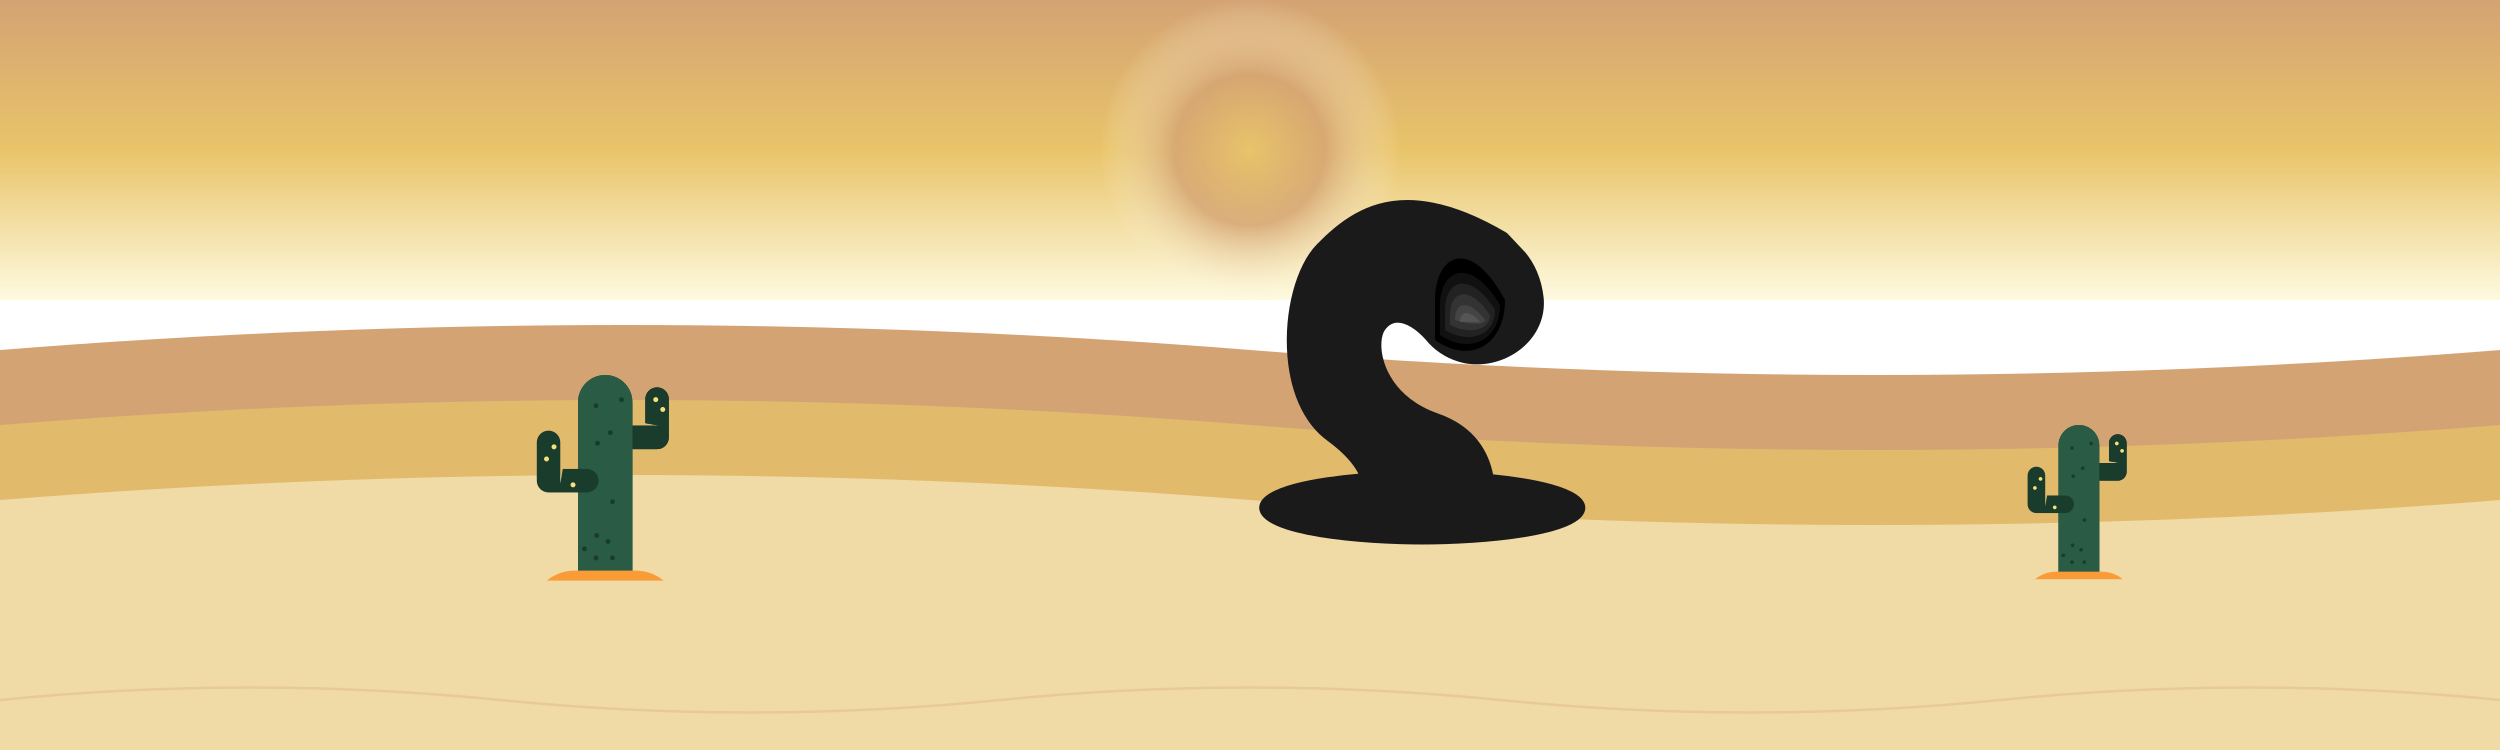 <?xml version="1.0" encoding="UTF-8"?>
<svg width="100%" height="100%" viewBox="0 0 1000 300" xmlns="http://www.w3.org/2000/svg">
    <!-- Gökyüzü gradient -->
    <defs>
        <linearGradient id="skyGradient" x1="0%" y1="0%" x2="0%" y2="100%">
            <stop offset="0%" style="stop-color:#D4A373;stop-opacity:1" />
            <stop offset="50%" style="stop-color:#E9C46A;stop-opacity:1" />
            <stop offset="100%" style="stop-color:#FEFAE0;stop-opacity:1" />
        </linearGradient>
        <radialGradient id="sunGradient" cx="50%" cy="50%" r="50%">
            <stop offset="0%" style="stop-color:#E9C46A;stop-opacity:1" />
            <stop offset="50%" style="stop-color:#D4A373;stop-opacity:0.8" />
            <stop offset="100%" style="stop-color:#FEFAE0;stop-opacity:0" />
        </radialGradient>
        <filter id="softGlow" x="-50%" y="-50%" width="200%" height="200%">
            <feGaussianBlur stdDeviation="3" result="blur" />
            <feComposite in="SourceGraphic" in2="blur" operator="over" />
        </filter>
        <!-- Kaktüs gölgelendirme -->
        <linearGradient id="cactusGradient" x1="0%" y1="0%" x2="100%" y2="0%">
            <stop offset="0%" style="stop-color:#2A5C45;stop-opacity:1" />
            <stop offset="100%" style="stop-color:#1A3C2D;stop-opacity:1" />
        </linearGradient>
    </defs>

    <!-- Gökyüzü -->
    <rect width="100%" height="40%" fill="url(#skyGradient)" />

    <!-- Güneş -->
    <circle cx="500" cy="60" r="60" fill="url(#sunGradient)" filter="url(#softGlow)" />

    <!-- Kum tepeleri -->
    <path d="M0,140 Q250,120 500,140 Q750,160 1000,140 L1000,300 L0,300 Z" fill="#D4A373" />
    <path d="M0,170 Q250,150 500,170 Q750,190 1000,170 L1000,300 L0,300 Z" fill="#E9C46A" opacity="0.7" />
    <path d="M0,200 Q250,180 500,200 Q750,220 1000,200 L1000,300 L0,300 Z" fill="#FEFAE0" opacity="0.5" />
    
    <!-- Kum dalgaları -->
    <path d="M0,280 Q100,270 200,280 Q300,290 400,280 Q500,270 600,280 Q700,290 800,280 Q900,270 1000,280" 
          stroke="#D4A373" stroke-width="1" fill="none" opacity="0.3" />
    <path d="M0,310 Q100,300 200,310 Q300,320 400,310 Q500,300 600,310 Q700,320 800,310 Q900,300 1000,310" 
          stroke="#E9C46A" stroke-width="1" fill="none" opacity="0.2" />
    
    <!-- Kaktüsler -->
    <g transform="translate(200,150) scale(0.2)">
        <path style="fill:#2A5C45;" d="M156.006,401.203V234.86v-46.969V54.385C156.006,24.35,180.356,0,210.391,0
            c30.044,0,54.393,24.35,54.393,54.385v346.818H156.006z"/>
        <path style="fill:#1A3C2D;" d="M314.126,24.72c-6.485,0-12.352,2.629-16.604,6.881c-4.252,4.244-6.88,10.119-6.88,16.604v47.998
            l27.856,5.159h-27.856h-25.858v46.969h25.858h23.484c12.97,0,23.484-10.514,23.484-23.484v-23.484V48.205
            C337.611,35.235,327.096,24.72,314.126,24.72z"/>
        <path style="fill:#2A5C45;" d="M156.006,401.203V234.86v-46.969V54.385C156.006,24.35,180.356,0,210.391,0
		c30.044,0,54.393,24.35,54.393,54.385v346.818H156.006z"/>
	<path style="fill:#1A3C2D;" d="M314.126,24.72c-6.485,0-12.352,2.629-16.604,6.881c-4.252,4.244-6.88,10.119-6.88,16.604v47.998
		l27.856,5.159h-27.856h-25.858v46.969h25.858h23.484c12.97,0,23.484-10.514,23.484-23.484v-23.484V48.205
		C337.611,35.235,327.096,24.72,314.126,24.72z"/>
	<path style="fill:#F99C38;" d="M327.395,411.203h-234l0,0c15.967-12.939,35.895-20,56.446-20h121.107
		C291.501,391.203,311.428,398.264,327.395,411.203L327.395,411.203z"/>
	<path style="fill:#1A3C2D;" d="M173.72,187.891h-48.226l-4.928,29.495v-29.495v-9.502v-43.652
		c0-12.971-10.515-23.487-23.487-23.487h0c-12.971,0-23.487,10.515-23.487,23.487v53.154v23.487
		c0,12.971,10.516,23.487,23.487,23.487h23.487h53.154c12.971,0,23.487-10.515,23.487-23.487S186.692,187.891,173.72,187.891z"/>
	<path style="fill:#1A3C2D;" d="M192.034,66.393c-1.32,0-2.601-0.53-3.54-1.46c-0.931-0.93-1.46-2.22-1.46-3.54
		c0-1.32,0.529-2.61,1.46-3.54c0.939-0.92,2.22-1.46,3.54-1.46c1.31,0,2.6,0.54,3.529,1.46c0.94,0.93,1.471,2.22,1.471,3.54
		c0,1.32-0.53,2.61-1.471,3.54C194.634,65.863,193.353,66.393,192.034,66.393z"/>
	<path style="fill:#1A3C2D;" d="M243.034,54.393c-1.32,0-2.61-0.53-3.54-1.46c-0.931-0.93-1.46-2.22-1.46-3.54
		c0-1.31,0.529-2.6,1.46-3.53c0.93-0.93,2.22-1.47,3.54-1.47c1.31,0,2.6,0.54,3.529,1.47c0.931,0.93,1.471,2.22,1.471,3.53
		c0,1.32-0.54,2.61-1.471,3.54C245.634,53.863,244.344,54.393,243.034,54.393z"/>
	<path style="fill:#1A3C2D;" d="M220.534,120.393c-1.32,0-2.61-0.54-3.54-1.47c-0.931-0.93-1.46-2.21-1.46-3.53
		c0-1.32,0.529-2.61,1.46-3.54c0.93-0.93,2.22-1.46,3.54-1.46c1.31,0,2.6,0.53,3.529,1.46c0.931,0.93,1.471,2.22,1.471,3.54
		c0,1.32-0.54,2.6-1.471,3.53C223.134,119.853,221.844,120.393,220.534,120.393z"/>
	<path style="fill:#1A3C2D;" d="M195.034,141.393c-1.32,0-2.61-0.54-3.54-1.47c-0.931-0.93-1.46-2.22-1.46-3.53
		c0-1.32,0.529-2.61,1.46-3.54c0.93-0.93,2.22-1.46,3.54-1.46c1.31,0,2.6,0.53,3.54,1.46c0.92,0.93,1.46,2.22,1.46,3.54
		c0,1.31-0.54,2.6-1.46,3.53C197.634,140.853,196.353,141.393,195.034,141.393z"/>
	<path style="fill:#1A3C2D;" d="M225.034,258.383c-1.32,0-2.61-0.53-3.54-1.46c-0.931-0.93-1.46-2.22-1.46-3.54
		c0-1.32,0.529-2.6,1.46-3.53c0.93-0.93,2.22-1.47,3.54-1.47c1.319,0,2.6,0.54,3.529,1.47c0.931,0.93,1.471,2.21,1.471,3.53
		c0,1.32-0.54,2.61-1.471,3.54C227.634,257.853,226.353,258.383,225.034,258.383z"/>
	<path style="fill:#1A3C2D;" d="M224.965,370.663c-1.32,0-2.61-0.53-3.54-1.46c-0.931-0.93-1.46-2.22-1.46-3.54
		c0-1.32,0.529-2.6,1.46-3.53c0.93-0.93,2.22-1.47,3.54-1.47c1.319,0,2.6,0.54,3.529,1.47c0.931,0.93,1.471,2.21,1.471,3.53
		c0,1.32-0.54,2.61-1.471,3.54C227.564,370.133,226.284,370.663,224.965,370.663z"/>
	<path style="fill:#F9E17A;" d="M93.044,172.893c-1.32,0-2.61-0.54-3.54-1.47c-0.93-0.93-1.47-2.22-1.47-3.53
		c0-1.32,0.54-2.61,1.47-3.54s2.22-1.46,3.54-1.46c1.31,0,2.6,0.53,3.53,1.46c0.93,0.93,1.47,2.22,1.47,3.54
		c0,1.31-0.54,2.6-1.47,3.53C95.644,172.353,94.353,172.893,93.044,172.893z"/>
	<path style="fill:#F9E17A;" d="M146.034,224.673c-1.32,0-2.61-0.54-3.54-1.47c-0.93-0.93-1.47-2.22-1.47-3.53
		c0-1.32,0.54-2.61,1.47-3.54s2.22-1.46,3.54-1.46c1.31,0,2.6,0.53,3.53,1.46c0.93,0.93,1.47,2.22,1.47,3.54
		c0,1.31-0.54,2.6-1.47,3.53C148.634,224.133,147.344,224.673,146.034,224.673z"/>
	<path style="fill:#F9E17A;" d="M108.034,148.673c-1.32,0-2.61-0.54-3.54-1.47c-0.93-0.93-1.47-2.22-1.47-3.53
		c0-1.32,0.54-2.61,1.47-3.54s2.22-1.46,3.54-1.46c1.31,0,2.6,0.53,3.53,1.46c0.93,0.93,1.47,2.22,1.47,3.54
		c0,1.31-0.54,2.6-1.47,3.53C110.634,148.133,109.344,148.673,108.034,148.673z"/>
	<path style="fill:#F9E17A;" d="M325.523,73.893c-1.31,0-2.6-0.53-3.529-1.46c-0.931-0.93-1.471-2.22-1.471-3.54
		c0-1.32,0.54-2.6,1.471-3.53c0.93-0.94,2.22-1.47,3.529-1.47c1.32,0,2.61,0.53,3.54,1.47c0.931,0.93,1.46,2.22,1.46,3.53
		c0,1.32-0.529,2.61-1.46,3.54C328.134,73.363,326.844,73.893,325.523,73.893z"/>
	<path style="fill:#F9E17A;" d="M311.494,54.203c-1.31,0-2.6-0.53-3.529-1.46c-0.931-0.93-1.471-2.22-1.471-3.54
		c0-1.32,0.54-2.6,1.471-3.53c0.93-0.94,2.22-1.47,3.529-1.47c1.32,0,2.61,0.53,3.54,1.47c0.931,0.93,1.46,2.22,1.46,3.53
		c0,1.32-0.529,2.61-1.46,3.54C314.104,53.673,312.814,54.203,311.494,54.203z"/>
	<path style="fill:#1A3C2D;" d="M193.534,325.883c-1.32,0-2.61-0.54-3.54-1.47c-0.931-0.93-1.46-2.22-1.46-3.53
		c0-1.32,0.529-2.61,1.46-3.54c0.93-0.93,2.22-1.46,3.54-1.46c1.319,0,2.6,0.53,3.54,1.46c0.93,0.94,1.46,2.22,1.46,3.54
		c0,1.31-0.53,2.6-1.46,3.53C196.134,325.343,194.844,325.883,193.534,325.883z"/>
	<path style="fill:#1A3C2D;" d="M216.034,337.883c-1.32,0-2.61-0.54-3.54-1.47c-0.931-0.93-1.46-2.21-1.46-3.53
		c0-1.32,0.529-2.61,1.46-3.54c0.93-0.93,2.22-1.46,3.54-1.46c1.319,0,2.6,0.53,3.529,1.46c0.931,0.93,1.471,2.22,1.471,3.54
		c0,1.31-0.54,2.6-1.471,3.53C218.644,337.343,217.353,337.883,216.034,337.883z"/>
	<path style="fill:#1A3C2D;" d="M168.965,352.673c-1.32,0-2.61-0.54-3.54-1.47c-0.931-0.93-1.46-2.21-1.46-3.53
		c0-1.32,0.529-2.61,1.46-3.54c0.93-0.93,2.22-1.46,3.54-1.46c1.319,0,2.6,0.53,3.529,1.46c0.931,0.93,1.471,2.22,1.471,3.54
		c0,1.31-0.54,2.6-1.471,3.53C171.574,352.133,170.284,352.673,168.965,352.673z"/>
	<path style="fill:#1A3C2D;" d="M192.034,370.883c-1.32,0-2.601-0.54-3.54-1.47c-0.931-0.93-1.46-2.22-1.46-3.53
		c0-1.32,0.529-2.61,1.46-3.54c0.939-0.93,2.22-1.47,3.54-1.47c1.319,0,2.6,0.54,3.529,1.47c0.94,0.93,1.471,2.22,1.471,3.54
		c0,1.31-0.53,2.6-1.471,3.53C194.634,370.343,193.353,370.883,192.034,370.883z"/>
    </g>

    <g transform="translate(800,170) scale(0.15)">
        <path style="fill:#2A5C45;" d="M156.006,401.203V234.86v-46.969V54.385C156.006,24.35,180.356,0,210.391,0
            c30.044,0,54.393,24.35,54.393,54.385v346.818H156.006z"/>
        <path style="fill:#1A3C2D;" d="M314.126,24.72c-6.485,0-12.352,2.629-16.604,6.881c-4.252,4.244-6.88,10.119-6.88,16.604v47.998
            l27.856,5.159h-27.856h-25.858v46.969h25.858h23.484c12.97,0,23.484-10.514,23.484-23.484v-23.484V48.205
            C337.611,35.235,327.096,24.72,314.126,24.72z"/>
        <path style="fill:#2A5C45;" d="M156.006,401.203V234.86v-46.969V54.385C156.006,24.35,180.356,0,210.391,0
		c30.044,0,54.393,24.35,54.393,54.385v346.818H156.006z"/>
	<path style="fill:#1A3C2D;" d="M314.126,24.72c-6.485,0-12.352,2.629-16.604,6.881c-4.252,4.244-6.88,10.119-6.88,16.604v47.998
		l27.856,5.159h-27.856h-25.858v46.969h25.858h23.484c12.97,0,23.484-10.514,23.484-23.484v-23.484V48.205
		C337.611,35.235,327.096,24.72,314.126,24.72z"/>
	<path style="fill:#F99C38;" d="M327.395,411.203h-234l0,0c15.967-12.939,35.895-20,56.446-20h121.107
		C291.501,391.203,311.428,398.264,327.395,411.203L327.395,411.203z"/>
	<path style="fill:#1A3C2D;" d="M173.72,187.891h-48.226l-4.928,29.495v-29.495v-9.502v-43.652
		c0-12.971-10.515-23.487-23.487-23.487h0c-12.971,0-23.487,10.515-23.487,23.487v53.154v23.487
		c0,12.971,10.516,23.487,23.487,23.487h23.487h53.154c12.971,0,23.487-10.515,23.487-23.487S186.692,187.891,173.72,187.891z"/>
	<path style="fill:#1A3C2D;" d="M192.034,66.393c-1.32,0-2.601-0.53-3.54-1.46c-0.931-0.93-1.46-2.22-1.46-3.54
		c0-1.32,0.529-2.61,1.46-3.54c0.939-0.92,2.22-1.46,3.54-1.46c1.31,0,2.6,0.54,3.529,1.46c0.94,0.93,1.471,2.22,1.471,3.54
		c0,1.32-0.53,2.61-1.471,3.54C194.634,65.863,193.353,66.393,192.034,66.393z"/>
	<path style="fill:#1A3C2D;" d="M243.034,54.393c-1.32,0-2.61-0.53-3.54-1.46c-0.931-0.93-1.46-2.22-1.46-3.54
		c0-1.31,0.529-2.6,1.46-3.53c0.93-0.93,2.22-1.47,3.54-1.47c1.31,0,2.6,0.54,3.529,1.47c0.931,0.93,1.471,2.22,1.471,3.53
		c0,1.32-0.54,2.61-1.471,3.54C245.634,53.863,244.344,54.393,243.034,54.393z"/>
	<path style="fill:#1A3C2D;" d="M220.534,120.393c-1.32,0-2.61-0.54-3.54-1.47c-0.931-0.93-1.46-2.21-1.46-3.53
		c0-1.32,0.529-2.61,1.46-3.54c0.93-0.93,2.22-1.46,3.54-1.46c1.31,0,2.6,0.53,3.529,1.46c0.931,0.93,1.471,2.22,1.471,3.54
		c0,1.32-0.54,2.6-1.471,3.53C223.134,119.853,221.844,120.393,220.534,120.393z"/>
	<path style="fill:#1A3C2D;" d="M195.034,141.393c-1.32,0-2.61-0.54-3.54-1.47c-0.931-0.93-1.46-2.22-1.46-3.53
		c0-1.32,0.529-2.61,1.46-3.54c0.93-0.93,2.22-1.46,3.54-1.46c1.31,0,2.6,0.53,3.54,1.46c0.92,0.93,1.46,2.22,1.46,3.54
		c0,1.31-0.54,2.6-1.46,3.53C197.634,140.853,196.353,141.393,195.034,141.393z"/>
	<path style="fill:#1A3C2D;" d="M225.034,258.383c-1.32,0-2.61-0.53-3.54-1.46c-0.931-0.93-1.46-2.22-1.46-3.54
		c0-1.32,0.529-2.6,1.46-3.53c0.93-0.93,2.22-1.47,3.54-1.47c1.319,0,2.6,0.54,3.529,1.47c0.931,0.93,1.471,2.21,1.471,3.53
		c0,1.32-0.54,2.61-1.471,3.54C227.634,257.853,226.353,258.383,225.034,258.383z"/>
	<path style="fill:#1A3C2D;" d="M224.965,370.663c-1.32,0-2.61-0.53-3.54-1.46c-0.931-0.93-1.46-2.22-1.46-3.54
		c0-1.32,0.529-2.6,1.46-3.53c0.93-0.93,2.22-1.47,3.54-1.47c1.319,0,2.6,0.54,3.529,1.47c0.931,0.93,1.471,2.21,1.471,3.53
		c0,1.32-0.54,2.61-1.471,3.54C227.564,370.133,226.284,370.663,224.965,370.663z"/>
	<path style="fill:#F9E17A;" d="M93.044,172.893c-1.32,0-2.61-0.54-3.54-1.47c-0.93-0.93-1.47-2.22-1.47-3.53
		c0-1.32,0.54-2.61,1.47-3.54s2.22-1.46,3.54-1.46c1.31,0,2.6,0.53,3.53,1.46c0.93,0.93,1.47,2.22,1.47,3.54
		c0,1.31-0.54,2.6-1.47,3.53C95.644,172.353,94.353,172.893,93.044,172.893z"/>
	<path style="fill:#F9E17A;" d="M146.034,224.673c-1.32,0-2.61-0.54-3.54-1.47c-0.93-0.93-1.47-2.22-1.47-3.53
		c0-1.32,0.54-2.61,1.47-3.54s2.22-1.46,3.54-1.46c1.31,0,2.6,0.53,3.53,1.46c0.93,0.93,1.47,2.22,1.47,3.54
		c0,1.31-0.54,2.6-1.47,3.53C148.634,224.133,147.344,224.673,146.034,224.673z"/>
	<path style="fill:#F9E17A;" d="M108.034,148.673c-1.32,0-2.61-0.54-3.54-1.47c-0.93-0.93-1.47-2.22-1.47-3.53
		c0-1.32,0.54-2.61,1.47-3.54s2.22-1.46,3.54-1.46c1.31,0,2.6,0.53,3.53,1.46c0.93,0.93,1.47,2.22,1.47,3.54
		c0,1.31-0.54,2.6-1.47,3.53C110.634,148.133,109.344,148.673,108.034,148.673z"/>
	<path style="fill:#F9E17A;" d="M325.523,73.893c-1.31,0-2.6-0.53-3.529-1.46c-0.931-0.93-1.471-2.22-1.471-3.54
		c0-1.32,0.54-2.6,1.471-3.53c0.93-0.94,2.22-1.47,3.529-1.47c1.32,0,2.61,0.53,3.54,1.47c0.931,0.93,1.46,2.22,1.46,3.53
		c0,1.32-0.529,2.61-1.46,3.54C328.134,73.363,326.844,73.893,325.523,73.893z"/>
	<path style="fill:#F9E17A;" d="M311.494,54.203c-1.31,0-2.6-0.53-3.529-1.46c-0.931-0.93-1.471-2.22-1.471-3.54
		c0-1.32,0.54-2.6,1.471-3.53c0.93-0.94,2.22-1.47,3.529-1.47c1.32,0,2.61,0.53,3.54,1.47c0.931,0.93,1.46,2.22,1.46,3.53
		c0,1.32-0.529,2.61-1.46,3.54C314.104,53.673,312.814,54.203,311.494,54.203z"/>
	<path style="fill:#1A3C2D;" d="M193.534,325.883c-1.32,0-2.61-0.54-3.54-1.47c-0.931-0.93-1.46-2.22-1.46-3.53
		c0-1.32,0.529-2.61,1.46-3.54c0.93-0.93,2.22-1.46,3.54-1.46c1.319,0,2.6,0.53,3.54,1.46c0.93,0.94,1.46,2.22,1.46,3.54
		c0,1.31-0.53,2.6-1.46,3.53C196.134,325.343,194.844,325.883,193.534,325.883z"/>
	<path style="fill:#1A3C2D;" d="M216.034,337.883c-1.32,0-2.61-0.54-3.54-1.47c-0.931-0.93-1.46-2.21-1.46-3.53
		c0-1.32,0.529-2.61,1.46-3.54c0.93-0.93,2.22-1.46,3.54-1.46c1.319,0,2.6,0.53,3.529,1.46c0.931,0.93,1.471,2.22,1.471,3.54
		c0,1.31-0.54,2.6-1.471,3.53C218.644,337.343,217.353,337.883,216.034,337.883z"/>
	<path style="fill:#1A3C2D;" d="M168.965,352.673c-1.32,0-2.61-0.54-3.54-1.47c-0.931-0.93-1.46-2.21-1.46-3.53
		c0-1.32,0.529-2.61,1.46-3.54c0.93-0.93,2.22-1.46,3.54-1.46c1.319,0,2.6,0.53,3.529,1.46c0.931,0.93,1.471,2.22,1.471,3.54
		c0,1.31-0.54,2.6-1.471,3.53C171.574,352.133,170.284,352.673,168.965,352.673z"/>
	<path style="fill:#1A3C2D;" d="M192.034,370.883c-1.32,0-2.601-0.54-3.54-1.47c-0.931-0.93-1.46-2.22-1.46-3.53
		c0-1.32,0.529-2.61,1.46-3.54c0.939-0.93,2.22-1.47,3.54-1.47c1.319,0,2.6,0.54,3.529,1.47c0.94,0.93,1.471,2.22,1.471,3.54
		c0,1.31-0.53,2.6-1.471,3.53C194.634,370.343,193.353,370.883,192.034,370.883z"/>
    </g>

    <!-- Solucan -->
    <g transform="translate(500,80) scale(0.4)">
        <!-- Ana gövde -->
        <path d="M335.307,307.778c0-21.087-57.534-29.979-92.206-33.417c-4.288-20.988-16.997-47.523-54.962-60.794
            c-22.798-7.968-36.349-20.409-44.412-31.947c-0.021-0.031-0.042-0.062-0.068-0.106c-5.005-7.196-7.897-14.044-9.525-19.251
            c-4.688-14.956-2.867-27.226,0.812-32.303c3.553-4.903,7.73-7.283,12.767-7.283c8.134,0,18.629,6.391,27.934,16.911
            c8.388,10.446,19.669,18.008,32.284,21.885c0.011,0.005,0.021,0.016,0.031,0.021c0.021,0.005,0.042,0.005,0.062,0.011
            c2.415,0.735,4.861,1.385,7.36,1.848c22.767,4.168,47.729-4.438,63.224-21.596c11.308-12.542,16.646-28.232,15.008-44.176
            c-0.95-9.132-3.196-17.906-6.692-26.071c-2.908-6.767-6.614-12.966-11.307-18.749L257.474,33.52
            c-0.052-0.047-0.116-0.081-0.157-0.128c-0.104-0.103-0.221-0.173-0.336-0.262c-0.23-0.189-0.431-0.399-0.698-0.548
            c-26.746-15.726-50.899-25.557-73.215-29.914c-0.067-0.017-0.12-0.066-0.188-0.076c-0.043-0.005-0.085,0.01-0.111,0.005
            C174.087,0.918,165.654,0,157.503,0c-41.578,0-69.1,22.339-90.537,44.2c-21.066,21.476-33.216,67.612-29.543,112.191
            c1.646,20.011,6.38,37.744,13.772,52.473c0.055,0.083,0.081,0.169,0.134,0.263c6.569,13.008,15.212,23.643,25.711,31.329
            c17.491,12.767,26.714,24.021,31.371,33.254c-37.998,3.313-99.204,12.073-99.204,34.068c0,29.057,106.661,36.736,163.053,36.736
            C228.623,344.514,335.307,336.834,335.307,307.778z" 
            fill="#1A1A1A" />
        
        <!-- Ağız katmanları -->
        <path d="M185,100 C185,55 220,35 255,100 C255,145 220,165 185,140 Z" fill="#000000" />
        <path d="M190,105 C190,70 220,55 250,105 C250,140 220,155 190,135 Z" fill="#111111" />
        <path d="M195,110 C195,80 220,70 245,110 C245,135 220,145 195,130 Z" fill="#222222" />
        <path d="M200,115 C200,90 220,85 240,115 C240,130 220,135 200,125 Z" fill="#333333" />
        <path d="M205,120 C205,100 220,100 235,120 C235,125 220,125 205,120 Z" fill="#444444" />
        <path d="M210,122 C210,110 220,110 230,122 C230,122 220,122 210,122 Z" fill="#555555" />
    </g>
</svg> 